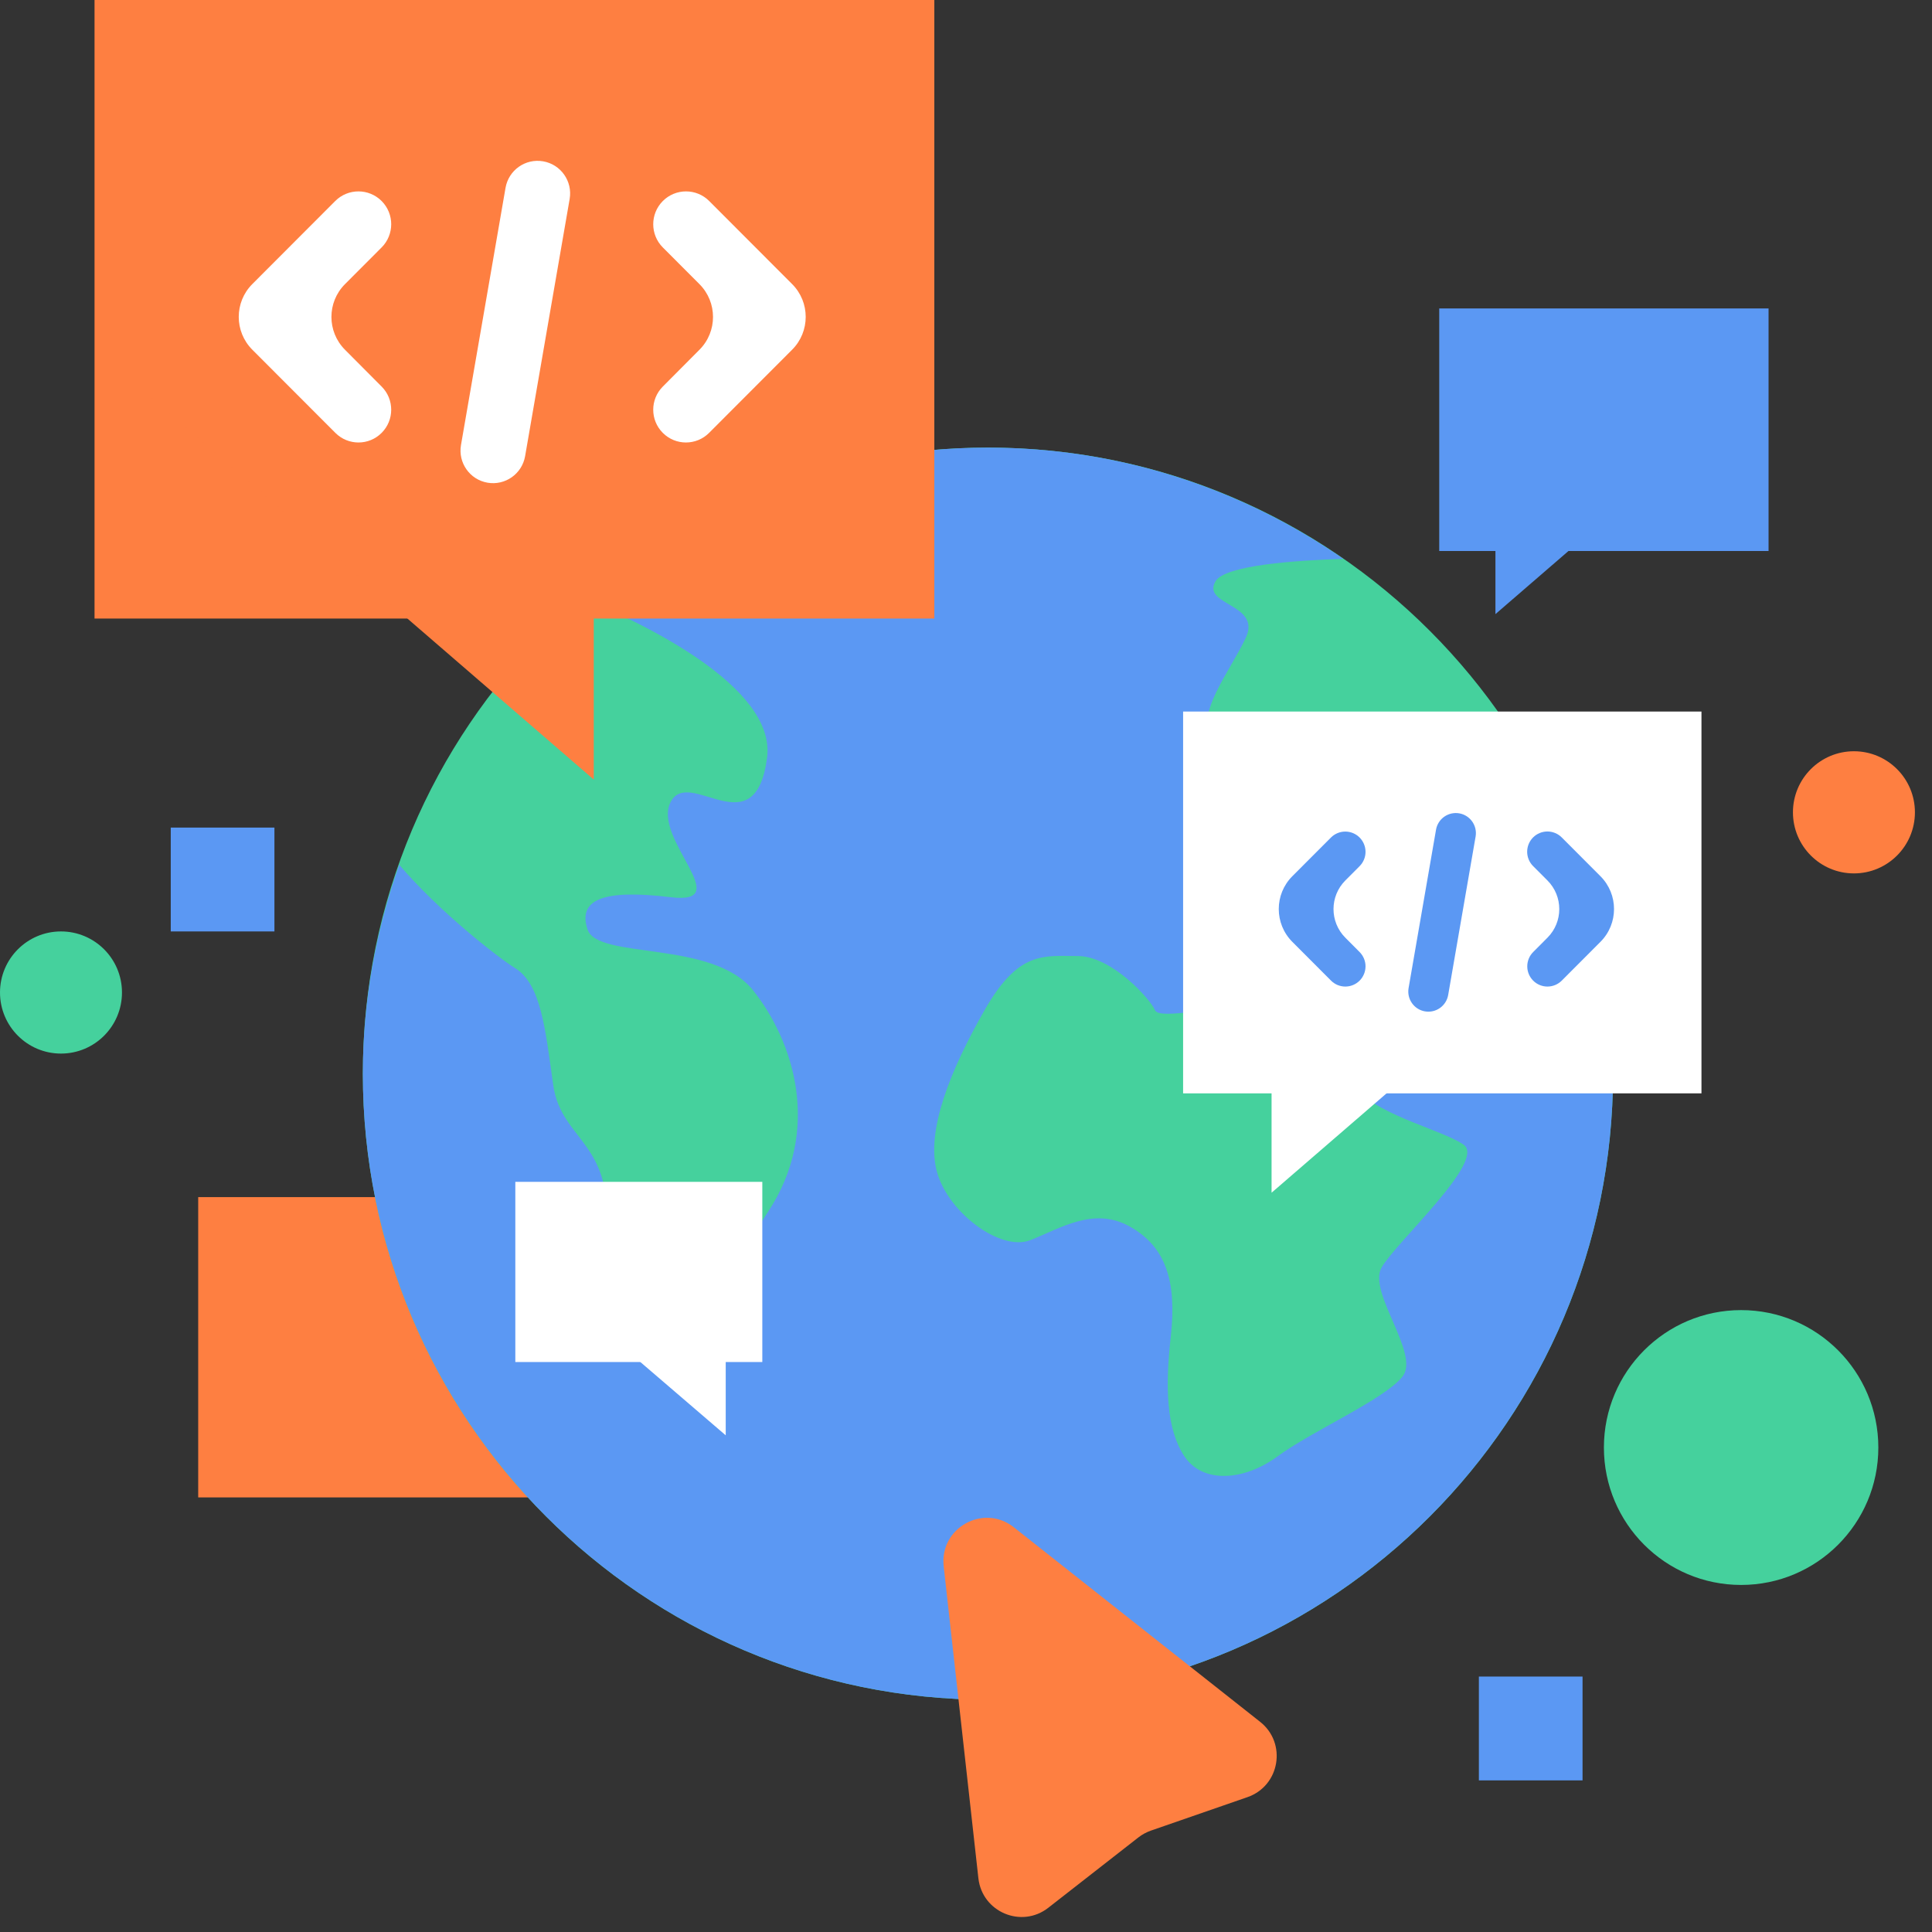 <svg width="112" height="112" viewBox="0 0 112 112" fill="none" xmlns="http://www.w3.org/2000/svg">
<rect x="0" y="0" width="112" height="112" fill="#333333" stroke="none"/>
<path d="M35.353 69.398H11.49V86.806H35.353V69.398Z" fill="#FE7F41"/>
<path d="M37.18 90.111L20.682 75.948H37.18L37.18 90.111Z" fill="#FE7F41"/>
<path d="M93.51 62.24C93.51 82.284 77.286 98.533 57.273 98.533C37.259 98.533 21.035 82.284 21.035 62.24C21.035 42.197 37.259 25.948 57.273 25.948C77.286 25.948 93.51 42.197 93.51 62.24Z" fill="#45D19D"/>
<path d="M57.274 98.533C77.285 98.533 93.51 82.28 93.51 62.236C93.51 57.728 92.647 53.43 91.151 49.445C91.072 49.502 91.024 49.582 90.928 49.627C87.07 51.39 81.808 49.279 81.105 48.339C80.401 47.405 81.573 45.412 81.105 43.537C80.64 41.663 78.883 42.715 78.182 42.715C77.479 42.715 77.011 46.582 75.489 47.047C73.971 47.519 71.513 44.121 70.335 42.833C69.161 41.545 71.281 38.972 72.217 36.979C73.153 34.987 69.641 35.105 70.463 33.699C71.01 32.758 75.161 32.484 77.874 32.398C72.022 28.346 64.93 25.948 57.274 25.948C48.291 25.948 40.088 29.242 33.753 34.665C37.146 36.064 45.019 39.788 44.468 43.929C43.767 49.203 39.938 44.401 38.872 46.505C37.802 48.616 42.746 52.483 38.872 52.011C34.994 51.543 33.476 52.129 34.062 53.886C34.647 55.643 41.31 54.473 43.653 57.406C45.989 60.333 47.689 65.488 44.5 70.289C41.313 75.09 41.195 76.496 40.61 78.253C40.024 80.01 34.529 77.201 35.112 71.695C35.698 66.183 32.537 66.183 32.072 62.909C31.607 59.628 31.368 57.049 29.85 56.115C28.898 55.528 25.438 52.837 23.143 50.13C21.803 53.921 21.035 57.989 21.035 62.236C21.035 82.28 37.261 98.533 57.274 98.533ZM57.08 58.553C59.054 55.097 60.502 55.423 62.479 55.423C64.453 55.423 66.687 57.925 66.951 58.553C67.216 59.188 70.638 58.187 73.006 58.553C75.375 58.92 77.485 60.957 78.402 62.749C79.325 64.538 83.537 65.44 84.851 66.361C86.169 67.289 80.907 72.033 80.089 73.484C79.277 74.934 82.356 78.495 81.299 79.809C80.245 81.129 76.034 82.971 74.06 84.428C72.086 85.873 69.715 86.003 68.664 84.428C67.607 82.841 67.544 80.424 67.868 77.51C68.228 74.316 67.611 72.291 65.503 71.108C63.396 69.919 61.422 71.239 59.713 71.899C58 72.553 54.973 70.311 54.317 67.939C53.658 65.574 55.106 62.009 57.08 58.553Z" fill="#5B98F3"/>
<path d="M5.48 0H54.164V35.858H5.48V0Z" fill="#FE7F41"/>
<path d="M34.421 45.193L8.552 22.84H34.421V45.193Z" fill="#FE7F41"/>
<path d="M68.586 41.249H98.636V63.383H68.586V41.249Z" fill="white"/>
<path d="M73.714 69.143L89.681 55.346H73.714V69.143Z" fill="white"/>
<path d="M44.192 68.513H29.874V78.958H44.192V68.513Z" fill="white"/>
<path d="M42.071 83.207L32.172 74.709H42.071V83.207Z" fill="white"/>
<path d="M83.434 17.881H102.525V31.942H83.434V17.881Z" fill="#5B98F3"/>
<path d="M86.692 35.601L96.836 26.836H86.692V35.601Z" fill="#5B98F3"/>
<path d="M22.123 25.095C22.863 24.355 22.864 23.154 22.126 22.412L19.997 20.273C18.951 19.222 18.952 17.52 20 16.471L22.122 14.345C22.863 13.603 22.865 12.402 22.127 11.657C21.385 10.91 20.178 10.908 19.434 11.653L14.627 16.468C13.578 17.518 13.578 19.222 14.627 20.273L19.442 25.095C20.183 25.837 21.383 25.837 22.123 25.095Z" fill="white"/>
<path d="M38.424 25.095C39.164 25.837 40.365 25.837 41.106 25.095L45.92 20.273C46.97 19.222 46.97 17.518 45.92 16.468L41.113 11.653C40.369 10.908 39.162 10.91 38.421 11.657C37.683 12.402 37.684 13.603 38.425 14.345L40.547 16.471C41.595 17.52 41.597 19.222 40.55 20.273L38.422 22.412C37.683 23.154 37.684 24.355 38.424 25.095Z" fill="white"/>
<path d="M29.306 10.89L26.724 25.798C26.546 26.826 27.233 27.804 28.26 27.982C29.286 28.16 30.263 27.472 30.441 26.444L33.023 11.536C33.201 10.508 32.513 9.53 31.487 9.352C30.46 9.173 29.484 9.862 29.306 10.89Z" fill="white"/>
<path d="M78.818 56.849C79.037 56.629 79.16 56.331 79.161 56.021C79.161 55.71 79.038 55.412 78.819 55.192L77.989 54.358C77.076 53.441 77.077 51.956 77.992 51.04L78.817 50.213C79.037 49.993 79.161 49.694 79.161 49.382C79.161 49.071 79.037 48.772 78.817 48.551C78.597 48.331 78.299 48.207 77.988 48.207C77.677 48.207 77.378 48.331 77.158 48.551L74.918 50.795C73.869 51.846 73.869 53.55 74.918 54.6L77.163 56.849C77.382 57.068 77.68 57.192 77.99 57.192C78.301 57.192 78.599 57.068 78.818 56.849Z" fill="#5B98F3"/>
<path d="M88.88 56.849C89.099 57.068 89.397 57.192 89.707 57.192C90.018 57.192 90.315 57.068 90.535 56.849L92.779 54.6C93.829 53.55 93.829 51.846 92.779 50.795L90.54 48.551C90.431 48.441 90.301 48.353 90.159 48.294C90.016 48.234 89.863 48.202 89.708 48.202C89.554 48.202 89.4 48.232 89.257 48.291C89.114 48.35 88.984 48.437 88.875 48.546C88.766 48.656 88.679 48.786 88.62 48.929C88.561 49.072 88.531 49.226 88.531 49.381C88.532 49.536 88.563 49.689 88.623 49.832C88.683 49.975 88.77 50.104 88.88 50.213L89.706 51.04C90.621 51.956 90.622 53.441 89.709 54.358L88.878 55.192C88.659 55.412 88.537 55.71 88.537 56.021C88.537 56.331 88.66 56.629 88.88 56.849Z" fill="#5B98F3"/>
<path d="M83.251 48.08L81.657 57.282C81.604 57.587 81.675 57.9 81.853 58.153C82.03 58.406 82.301 58.578 82.605 58.63C82.91 58.683 83.222 58.613 83.475 58.435C83.727 58.257 83.899 57.986 83.952 57.681L85.545 48.479C85.593 48.177 85.519 47.868 85.341 47.619C85.163 47.371 84.895 47.202 84.594 47.15C84.293 47.098 83.984 47.166 83.732 47.34C83.481 47.514 83.308 47.78 83.251 48.08Z" fill="#5B98F3"/>
<path d="M111.01 47.091C111.01 49.047 109.427 50.632 107.474 50.632C105.522 50.632 103.939 49.047 103.939 47.091C103.939 45.136 105.522 43.551 107.474 43.551C109.427 43.551 111.01 45.136 111.01 47.091Z" fill="#FE7F41"/>
<path d="M7.071 57.536C7.071 59.492 5.488 61.077 3.535 61.077C1.583 61.077 0 59.492 0 57.536C0 55.581 1.583 53.996 3.535 53.996C5.488 53.996 7.071 55.581 7.071 57.536H7.071Z" fill="#45D19D"/>
<path d="M108.889 83.915C108.889 88.314 105.327 91.881 100.934 91.881C96.541 91.881 92.98 88.314 92.98 83.915C92.98 79.515 96.541 75.948 100.934 75.948C105.327 75.948 108.889 79.515 108.889 83.915Z" fill="#45D19D"/>
<path d="M58.77 88.536C57.014 87.15 54.459 88.571 54.706 90.797L56.718 108.884C56.937 110.845 59.217 111.808 60.771 110.595L65.994 106.517C66.213 106.347 66.457 106.214 66.719 106.123L72.316 104.182C74.198 103.53 74.615 101.052 73.052 99.817L58.77 88.536Z" fill="#FE7F41"/>
<path d="M85.732 97.192H91.742V103.211H85.732V97.192Z" fill="#5B98F3"/>
<path d="M9.899 47.976H15.909V53.996H9.899V47.976Z" fill="#5B98F3"/>
</svg>
